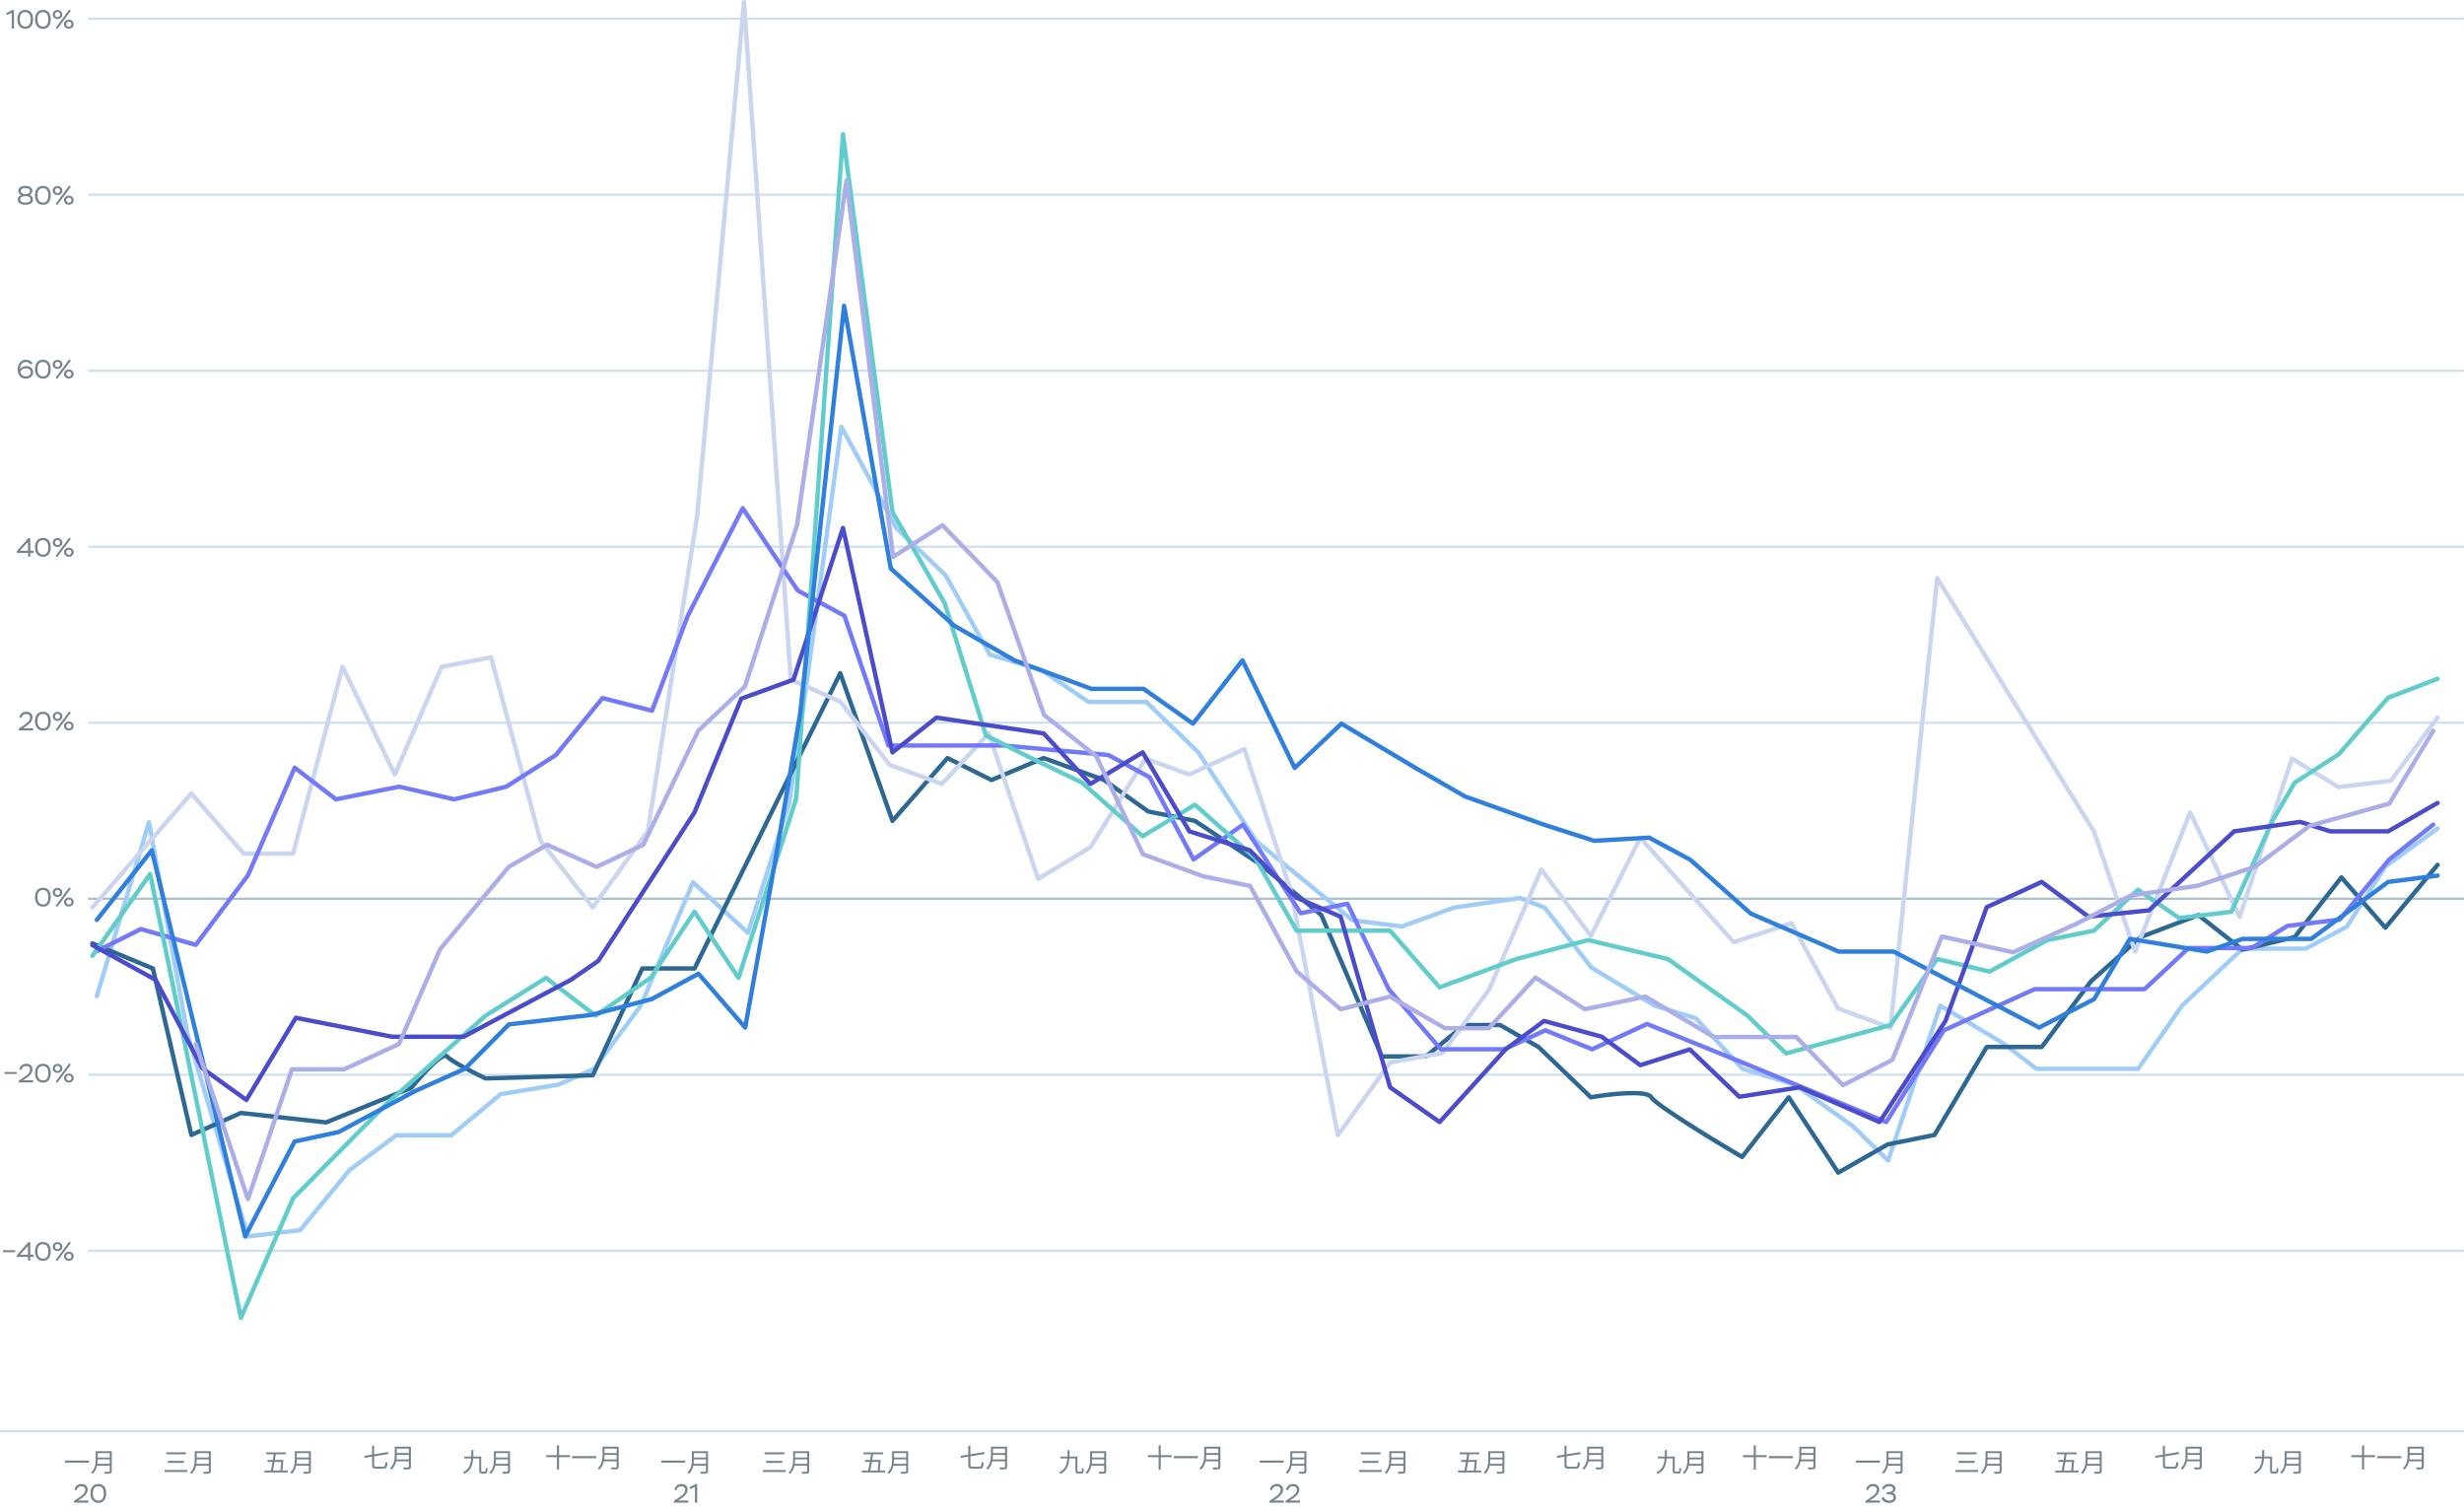 <svg width="1120" height="687" viewBox="0 0 1120 687" fill="none" xmlns="http://www.w3.org/2000/svg">
<line x1="40" y1="568.5" x2="1120" y2="568.5" stroke="#CEE0ED"/>
<line x1="40" y1="8.5" x2="1120" y2="8.5" stroke="#CEE0ED"/>
<line x1="40" y1="88.5" x2="1120" y2="88.5" stroke="#CEE0ED"/>
<line x1="40" y1="168.5" x2="1120" y2="168.5" stroke="#CEE0ED"/>
<line x1="40" y1="248.5" x2="1120" y2="248.5" stroke="#CEE0ED"/>
<line x1="40" y1="328.5" x2="1120" y2="328.5" stroke="#CEE0ED"/>
<line x1="40" y1="408.5" x2="1120" y2="408.5" stroke="#ABBEC9"/>
<line x1="40" y1="488.5" x2="1120" y2="488.5" stroke="#CEE0ED"/>
<path d="M44 452.75L67.728 373.688L85.211 470L112.685 562L136.413 559.125L158.892 531.812L180.122 516H205.099L227.577 497.312L253.803 493L270.038 485.812L291.268 457.062L314.995 401L339.972 424L358.704 365.062L367.446 304.688L382.432 194L407.408 240L429.887 261.562L449.869 297.5L473.596 304.688L494.826 319.062H521.052L544.779 342.062L571.005 382.312L614.714 418.25L637.192 421.125L660.92 412.5L690.892 408.188L702.131 412.5L723.361 439.812L752.084 457.062L770.817 462.812L792.047 485.812L815.775 493L842 511.688L858.235 527.5L881.962 457.062L910.685 474.312L925.671 485.812H948.15H971.878L991.859 457.062L1019.33 431.188H1048.06L1066.79 421.125L1084.27 393.812L1108 376.562" stroke="#A0CDF7" stroke-width="2" stroke-miterlimit="16" stroke-linecap="round" stroke-linejoin="round"/>
<path d="M42 428.78L69.494 440.201L86.989 515.868L109.484 505.874L148.225 510.157L186.966 494.453C191.548 488.742 201.213 477.892 203.212 480.176C205.212 482.46 215.709 487.79 220.708 490.17L269.447 488.742L291.941 440.201H315.686L381.92 306L405.665 373.101L430.659 344.547L450.654 354.541L474.399 344.547L501.892 354.541L521.887 368.818L543.132 373.101L573.125 393.088L600.619 415.931L628.113 480.176H648.108L665.604 465.899H681.85L699.346 475.893L723.09 498.736C731.422 497.308 748.584 495.309 750.584 498.736C752.583 502.162 778.91 518.247 791.824 525.862L813.069 498.736L835.564 533L858.059 520.151L879.304 515.868L903.048 475.893H928.042L950.537 445.912L973.032 425.925L999.275 415.931L1019.27 431.635L1043.02 425.925L1064.26 398.799L1084.26 421.642L1108 393.088" stroke="#2D6894" stroke-width="2" stroke-miterlimit="16" stroke-linecap="round" stroke-linejoin="round"/>
<path d="M3.175 6.832L2.791 5.932L5.671 4.552H6.355V13H5.323V5.836L3.175 6.832ZM7.885 8.8C7.885 7.504 8.185 6.46 8.797 5.68C9.397 4.9 10.285 4.504 11.449 4.504C13.837 4.504 15.025 6.076 15.025 8.8C15.025 10.108 14.725 11.14 14.137 11.92C13.537 12.7 12.649 13.096 11.473 13.096C10.345 13.096 9.469 12.7 8.833 11.908C8.197 11.116 7.885 10.084 7.885 8.8ZM8.989 8.8C8.989 10.852 9.925 12.076 11.473 12.076C13.105 12.076 13.921 10.984 13.921 8.8C13.921 6.616 13.093 5.524 11.449 5.524C9.781 5.524 8.989 6.724 8.989 8.8ZM15.921 8.8C15.921 7.504 16.221 6.46 16.833 5.68C17.433 4.9 18.321 4.504 19.485 4.504C21.873 4.504 23.061 6.076 23.061 8.8C23.061 10.108 22.761 11.14 22.173 11.92C21.573 12.7 20.685 13.096 19.509 13.096C18.381 13.096 17.505 12.7 16.869 11.908C16.233 11.116 15.921 10.084 15.921 8.8ZM17.025 8.8C17.025 10.852 17.961 12.076 19.509 12.076C21.141 12.076 21.957 10.984 21.957 8.8C21.957 6.616 21.129 5.524 19.485 5.524C17.817 5.524 17.025 6.724 17.025 8.8ZM26.045 13.18L25.253 12.724L31.457 4.336L32.213 4.888L26.045 13.18ZM23.957 6.616C23.957 6.016 24.161 5.524 24.581 5.14C25.001 4.756 25.517 4.564 26.153 4.564C26.777 4.564 27.293 4.756 27.713 5.14C28.133 5.524 28.337 6.016 28.337 6.616C28.337 7.204 28.133 7.696 27.713 8.08C27.293 8.464 26.777 8.656 26.153 8.656C25.517 8.656 25.001 8.464 24.581 8.08C24.161 7.696 23.957 7.204 23.957 6.616ZM24.965 6.616C24.965 7.3 25.517 7.804 26.153 7.804C26.813 7.804 27.329 7.324 27.329 6.616C27.329 5.908 26.789 5.428 26.153 5.428C25.493 5.428 24.965 5.908 24.965 6.616ZM29.729 12.472C29.309 12.088 29.105 11.596 29.105 10.996C29.105 10.396 29.309 9.904 29.729 9.52C30.149 9.148 30.665 8.956 31.301 8.956C31.925 8.956 32.441 9.148 32.861 9.52C33.281 9.904 33.485 10.396 33.485 10.996C33.485 11.584 33.281 12.076 32.861 12.46C32.441 12.856 31.925 13.048 31.301 13.048C30.665 13.048 30.149 12.856 29.729 12.472ZM30.113 10.996C30.113 11.68 30.665 12.184 31.301 12.184C31.961 12.184 32.477 11.704 32.477 10.996C32.477 10.288 31.937 9.808 31.301 9.808C30.641 9.808 30.113 10.288 30.113 10.996Z" fill="#76848D"/>
<path d="M11.349 88.212H11.721C12.261 88.212 12.705 88.08 13.077 87.828C13.437 87.576 13.617 87.24 13.617 86.844C13.617 85.944 12.909 85.488 11.505 85.488C10.161 85.488 9.429 85.98 9.429 86.844C9.429 87.624 10.233 88.212 11.349 88.212ZM11.697 89.16H11.397C10.749 89.16 10.209 89.304 9.789 89.58C9.369 89.856 9.153 90.204 9.153 90.624C9.153 91.536 9.993 92.112 11.517 92.112C13.065 92.112 13.893 91.56 13.893 90.636C13.893 89.712 13.005 89.16 11.697 89.16ZM14.061 92.46C13.449 92.892 12.597 93.108 11.529 93.108C10.461 93.108 9.609 92.892 8.985 92.472C8.361 92.052 8.049 91.476 8.049 90.732C8.049 89.76 8.685 88.992 9.705 88.656C8.781 88.356 8.325 87.624 8.325 86.772C8.325 85.38 9.501 84.492 11.517 84.492C13.545 84.492 14.721 85.38 14.721 86.772C14.721 87.576 14.277 88.188 13.389 88.596C14.457 88.92 14.985 89.616 14.985 90.684C14.985 91.44 14.673 92.04 14.061 92.46ZM15.921 88.8C15.921 87.504 16.221 86.46 16.833 85.68C17.433 84.9 18.321 84.504 19.485 84.504C21.873 84.504 23.061 86.076 23.061 88.8C23.061 90.108 22.761 91.14 22.173 91.92C21.573 92.7 20.685 93.096 19.509 93.096C18.381 93.096 17.505 92.7 16.869 91.908C16.233 91.116 15.921 90.084 15.921 88.8ZM17.025 88.8C17.025 90.852 17.961 92.076 19.509 92.076C21.141 92.076 21.957 90.984 21.957 88.8C21.957 86.616 21.129 85.524 19.485 85.524C17.817 85.524 17.025 86.724 17.025 88.8ZM26.045 93.18L25.253 92.724L31.457 84.336L32.213 84.888L26.045 93.18ZM23.957 86.616C23.957 86.016 24.161 85.524 24.581 85.14C25.001 84.756 25.517 84.564 26.153 84.564C26.777 84.564 27.293 84.756 27.713 85.14C28.133 85.524 28.337 86.016 28.337 86.616C28.337 87.204 28.133 87.696 27.713 88.08C27.293 88.464 26.777 88.656 26.153 88.656C25.517 88.656 25.001 88.464 24.581 88.08C24.161 87.696 23.957 87.204 23.957 86.616ZM24.965 86.616C24.965 87.3 25.517 87.804 26.153 87.804C26.813 87.804 27.329 87.324 27.329 86.616C27.329 85.908 26.789 85.428 26.153 85.428C25.493 85.428 24.965 85.908 24.965 86.616ZM29.729 92.472C29.309 92.088 29.105 91.596 29.105 90.996C29.105 90.396 29.309 89.904 29.729 89.52C30.149 89.148 30.665 88.956 31.301 88.956C31.925 88.956 32.441 89.148 32.861 89.52C33.281 89.904 33.485 90.396 33.485 90.996C33.485 91.584 33.281 92.076 32.861 92.46C32.441 92.856 31.925 93.048 31.301 93.048C30.665 93.048 30.149 92.856 29.729 92.472ZM30.113 90.996C30.113 91.68 30.665 92.184 31.301 92.184C31.961 92.184 32.477 91.704 32.477 90.996C32.477 90.288 31.937 89.808 31.301 89.808C30.641 89.808 30.113 90.288 30.113 90.996Z" fill="#76848D"/>
<path d="M8.061 168.028C8.061 166.576 8.421 165.46 9.129 164.668C9.837 163.888 10.725 163.492 11.793 163.492C13.197 163.492 14.301 164.128 14.769 165.136L13.953 165.688C13.461 164.908 12.729 164.524 11.745 164.524C11.001 164.524 10.377 164.812 9.873 165.388C9.369 165.976 9.117 166.768 9.129 167.788C9.597 166.912 10.689 166.384 11.889 166.384C12.861 166.384 13.641 166.636 14.205 167.152C14.769 167.668 15.057 168.352 15.057 169.192C15.057 170.044 14.745 170.752 14.109 171.292C13.473 171.832 12.681 172.108 11.733 172.108C9.465 172.108 8.061 170.632 8.061 168.028ZM9.261 169.048C9.489 170.236 10.389 171.076 11.721 171.076C12.369 171.076 12.909 170.908 13.329 170.56C13.749 170.224 13.953 169.78 13.953 169.24C13.953 168.052 13.113 167.416 11.829 167.416C11.121 167.416 10.533 167.584 10.077 167.92C9.609 168.256 9.345 168.628 9.261 169.048ZM15.921 167.8C15.921 166.504 16.221 165.46 16.833 164.68C17.433 163.9 18.321 163.504 19.485 163.504C21.873 163.504 23.061 165.076 23.061 167.8C23.061 169.108 22.761 170.14 22.173 170.92C21.573 171.7 20.685 172.096 19.509 172.096C18.381 172.096 17.505 171.7 16.869 170.908C16.233 170.116 15.921 169.084 15.921 167.8ZM17.025 167.8C17.025 169.852 17.961 171.076 19.509 171.076C21.141 171.076 21.957 169.984 21.957 167.8C21.957 165.616 21.129 164.524 19.485 164.524C17.817 164.524 17.025 165.724 17.025 167.8ZM26.045 172.18L25.253 171.724L31.457 163.336L32.213 163.888L26.045 172.18ZM23.957 165.616C23.957 165.016 24.161 164.524 24.581 164.14C25.001 163.756 25.517 163.564 26.153 163.564C26.777 163.564 27.293 163.756 27.713 164.14C28.133 164.524 28.337 165.016 28.337 165.616C28.337 166.204 28.133 166.696 27.713 167.08C27.293 167.464 26.777 167.656 26.153 167.656C25.517 167.656 25.001 167.464 24.581 167.08C24.161 166.696 23.957 166.204 23.957 165.616ZM24.965 165.616C24.965 166.3 25.517 166.804 26.153 166.804C26.813 166.804 27.329 166.324 27.329 165.616C27.329 164.908 26.789 164.428 26.153 164.428C25.493 164.428 24.965 164.908 24.965 165.616ZM29.729 171.472C29.309 171.088 29.105 170.596 29.105 169.996C29.105 169.396 29.309 168.904 29.729 168.52C30.149 168.148 30.665 167.956 31.301 167.956C31.925 167.956 32.441 168.148 32.861 168.52C33.281 168.904 33.485 169.396 33.485 169.996C33.485 170.584 33.281 171.076 32.861 171.46C32.441 171.856 31.925 172.048 31.301 172.048C30.665 172.048 30.149 171.856 29.729 171.472ZM30.113 169.996C30.113 170.68 30.665 171.184 31.301 171.184C31.961 171.184 32.477 170.704 32.477 169.996C32.477 169.288 31.937 168.808 31.301 168.808C30.641 168.808 30.113 169.288 30.113 169.996Z" fill="#76848D"/>
<path d="M13.775 253H12.731V251.284H7.595V250.588L12.851 244.6H13.775V250.312H15.335V251.284H13.775V253ZM12.731 246.28L9.035 250.312H12.731V246.28ZM15.921 248.8C15.921 247.504 16.221 246.46 16.833 245.68C17.433 244.9 18.321 244.504 19.485 244.504C21.873 244.504 23.061 246.076 23.061 248.8C23.061 250.108 22.761 251.14 22.173 251.92C21.573 252.7 20.685 253.096 19.509 253.096C18.381 253.096 17.505 252.7 16.869 251.908C16.233 251.116 15.921 250.084 15.921 248.8ZM17.025 248.8C17.025 250.852 17.961 252.076 19.509 252.076C21.141 252.076 21.957 250.984 21.957 248.8C21.957 246.616 21.129 245.524 19.485 245.524C17.817 245.524 17.025 246.724 17.025 248.8ZM26.045 253.18L25.253 252.724L31.457 244.336L32.213 244.888L26.045 253.18ZM23.957 246.616C23.957 246.016 24.161 245.524 24.581 245.14C25.001 244.756 25.517 244.564 26.153 244.564C26.777 244.564 27.293 244.756 27.713 245.14C28.133 245.524 28.337 246.016 28.337 246.616C28.337 247.204 28.133 247.696 27.713 248.08C27.293 248.464 26.777 248.656 26.153 248.656C25.517 248.656 25.001 248.464 24.581 248.08C24.161 247.696 23.957 247.204 23.957 246.616ZM24.965 246.616C24.965 247.3 25.517 247.804 26.153 247.804C26.813 247.804 27.329 247.324 27.329 246.616C27.329 245.908 26.789 245.428 26.153 245.428C25.493 245.428 24.965 245.908 24.965 246.616ZM29.729 252.472C29.309 252.088 29.105 251.596 29.105 250.996C29.105 250.396 29.309 249.904 29.729 249.52C30.149 249.148 30.665 248.956 31.301 248.956C31.925 248.956 32.441 249.148 32.861 249.52C33.281 249.904 33.485 250.396 33.485 250.996C33.485 251.584 33.281 252.076 32.861 252.46C32.441 252.856 31.925 253.048 31.301 253.048C30.665 253.048 30.149 252.856 29.729 252.472ZM30.113 250.996C30.113 251.68 30.665 252.184 31.301 252.184C31.961 252.184 32.477 251.704 32.477 250.996C32.477 250.288 31.937 249.808 31.301 249.808C30.641 249.808 30.113 250.288 30.113 250.996Z" fill="#76848D"/>
<path d="M9.653 326.372L8.777 326.06C9.078 324.572 10.206 323.504 11.993 323.504C13.722 323.504 14.777 324.5 14.777 326.024C14.777 326.828 14.43 327.632 13.998 328.208C13.781 328.508 13.505 328.796 13.181 329.096C12.521 329.684 12.053 329.996 11.37 330.428L10.445 331.004H15.089V332H8.55V331.184L10.373 329.972C10.697 329.768 10.925 329.612 11.057 329.516C11.19 329.432 11.405 329.276 11.694 329.072C11.982 328.868 12.197 328.688 12.341 328.556C12.473 328.424 12.653 328.256 12.857 328.04C13.409 327.44 13.614 326.888 13.674 326.132C13.674 325.04 12.966 324.548 11.921 324.548C11.274 324.548 10.758 324.728 10.386 325.088C10.014 325.448 9.761 325.88 9.653 326.372ZM15.921 327.8C15.921 326.504 16.221 325.46 16.833 324.68C17.433 323.9 18.321 323.504 19.485 323.504C21.873 323.504 23.061 325.076 23.061 327.8C23.061 329.108 22.761 330.14 22.173 330.92C21.573 331.7 20.685 332.096 19.509 332.096C18.381 332.096 17.505 331.7 16.869 330.908C16.233 330.116 15.921 329.084 15.921 327.8ZM17.025 327.8C17.025 329.852 17.961 331.076 19.509 331.076C21.141 331.076 21.957 329.984 21.957 327.8C21.957 325.616 21.129 324.524 19.485 324.524C17.817 324.524 17.025 325.724 17.025 327.8ZM26.045 332.18L25.253 331.724L31.457 323.336L32.213 323.888L26.045 332.18ZM23.957 325.616C23.957 325.016 24.161 324.524 24.581 324.14C25.001 323.756 25.517 323.564 26.153 323.564C26.777 323.564 27.293 323.756 27.713 324.14C28.133 324.524 28.337 325.016 28.337 325.616C28.337 326.204 28.133 326.696 27.713 327.08C27.293 327.464 26.777 327.656 26.153 327.656C25.517 327.656 25.001 327.464 24.581 327.08C24.161 326.696 23.957 326.204 23.957 325.616ZM24.965 325.616C24.965 326.3 25.517 326.804 26.153 326.804C26.813 326.804 27.329 326.324 27.329 325.616C27.329 324.908 26.789 324.428 26.153 324.428C25.493 324.428 24.965 324.908 24.965 325.616ZM29.729 331.472C29.309 331.088 29.105 330.596 29.105 329.996C29.105 329.396 29.309 328.904 29.729 328.52C30.149 328.148 30.665 327.956 31.301 327.956C31.925 327.956 32.441 328.148 32.861 328.52C33.281 328.904 33.485 329.396 33.485 329.996C33.485 330.584 33.281 331.076 32.861 331.46C32.441 331.856 31.925 332.048 31.301 332.048C30.665 332.048 30.149 331.856 29.729 331.472ZM30.113 329.996C30.113 330.68 30.665 331.184 31.301 331.184C31.961 331.184 32.477 330.704 32.477 329.996C32.477 329.288 31.937 328.808 31.301 328.808C30.641 328.808 30.113 329.288 30.113 329.996Z" fill="#76848D"/>
<path d="M15.921 407.8C15.921 406.504 16.221 405.46 16.833 404.68C17.433 403.9 18.321 403.504 19.485 403.504C21.873 403.504 23.061 405.076 23.061 407.8C23.061 409.108 22.761 410.14 22.173 410.92C21.573 411.7 20.685 412.096 19.509 412.096C18.381 412.096 17.505 411.7 16.869 410.908C16.233 410.116 15.921 409.084 15.921 407.8ZM17.025 407.8C17.025 409.852 17.961 411.076 19.509 411.076C21.141 411.076 21.957 409.984 21.957 407.8C21.957 405.616 21.129 404.524 19.485 404.524C17.817 404.524 17.025 405.724 17.025 407.8ZM26.045 412.18L25.253 411.724L31.457 403.336L32.213 403.888L26.045 412.18ZM23.957 405.616C23.957 405.016 24.161 404.524 24.581 404.14C25.001 403.756 25.517 403.564 26.153 403.564C26.777 403.564 27.293 403.756 27.713 404.14C28.133 404.524 28.337 405.016 28.337 405.616C28.337 406.204 28.133 406.696 27.713 407.08C27.293 407.464 26.777 407.656 26.153 407.656C25.517 407.656 25.001 407.464 24.581 407.08C24.161 406.696 23.957 406.204 23.957 405.616ZM24.965 405.616C24.965 406.3 25.517 406.804 26.153 406.804C26.813 406.804 27.329 406.324 27.329 405.616C27.329 404.908 26.789 404.428 26.153 404.428C25.493 404.428 24.965 404.908 24.965 405.616ZM29.729 411.472C29.309 411.088 29.105 410.596 29.105 409.996C29.105 409.396 29.309 408.904 29.729 408.52C30.149 408.148 30.665 407.956 31.301 407.956C31.925 407.956 32.441 408.148 32.861 408.52C33.281 408.904 33.485 409.396 33.485 409.996C33.485 410.584 33.281 411.076 32.861 411.46C32.441 411.856 31.925 412.048 31.301 412.048C30.665 412.048 30.149 411.856 29.729 411.472ZM30.113 409.996C30.113 410.68 30.665 411.184 31.301 411.184C31.961 411.184 32.477 410.704 32.477 409.996C32.477 409.288 31.937 408.808 31.301 408.808C30.641 408.808 30.113 409.288 30.113 409.996Z" fill="#76848D"/>
<path d="M7.623 488.136H2.055V487.236H7.623V488.136ZM9.653 486.372L8.777 486.06C9.078 484.572 10.206 483.504 11.993 483.504C13.722 483.504 14.777 484.5 14.777 486.024C14.777 486.828 14.43 487.632 13.998 488.208C13.781 488.508 13.505 488.796 13.181 489.096C12.521 489.684 12.053 489.996 11.37 490.428L10.445 491.004H15.089V492H8.55V491.184L10.373 489.972C10.697 489.768 10.925 489.612 11.057 489.516C11.19 489.432 11.405 489.276 11.694 489.072C11.982 488.868 12.197 488.688 12.341 488.556C12.473 488.424 12.653 488.256 12.857 488.04C13.409 487.44 13.614 486.888 13.674 486.132C13.674 485.04 12.966 484.548 11.921 484.548C11.274 484.548 10.758 484.728 10.386 485.088C10.014 485.448 9.761 485.88 9.653 486.372ZM15.921 487.8C15.921 486.504 16.221 485.46 16.833 484.68C17.433 483.9 18.321 483.504 19.485 483.504C21.873 483.504 23.061 485.076 23.061 487.8C23.061 489.108 22.761 490.14 22.173 490.92C21.573 491.7 20.685 492.096 19.509 492.096C18.381 492.096 17.505 491.7 16.869 490.908C16.233 490.116 15.921 489.084 15.921 487.8ZM17.025 487.8C17.025 489.852 17.961 491.076 19.509 491.076C21.141 491.076 21.957 489.984 21.957 487.8C21.957 485.616 21.129 484.524 19.485 484.524C17.817 484.524 17.025 485.724 17.025 487.8ZM26.045 492.18L25.253 491.724L31.457 483.336L32.213 483.888L26.045 492.18ZM23.957 485.616C23.957 485.016 24.161 484.524 24.581 484.14C25.001 483.756 25.517 483.564 26.153 483.564C26.777 483.564 27.293 483.756 27.713 484.14C28.133 484.524 28.337 485.016 28.337 485.616C28.337 486.204 28.133 486.696 27.713 487.08C27.293 487.464 26.777 487.656 26.153 487.656C25.517 487.656 25.001 487.464 24.581 487.08C24.161 486.696 23.957 486.204 23.957 485.616ZM24.965 485.616C24.965 486.3 25.517 486.804 26.153 486.804C26.813 486.804 27.329 486.324 27.329 485.616C27.329 484.908 26.789 484.428 26.153 484.428C25.493 484.428 24.965 484.908 24.965 485.616ZM29.729 491.472C29.309 491.088 29.105 490.596 29.105 489.996C29.105 489.396 29.309 488.904 29.729 488.52C30.149 488.148 30.665 487.956 31.301 487.956C31.925 487.956 32.441 488.148 32.861 488.52C33.281 488.904 33.485 489.396 33.485 489.996C33.485 490.584 33.281 491.076 32.861 491.46C32.441 491.856 31.925 492.048 31.301 492.048C30.665 492.048 30.149 491.856 29.729 491.472ZM30.113 489.996C30.113 490.68 30.665 491.184 31.301 491.184C31.961 491.184 32.477 490.704 32.477 489.996C32.477 489.288 31.937 488.808 31.301 488.808C30.641 488.808 30.113 489.288 30.113 489.996Z" fill="#76848D"/>
<path d="M6.909 569.136H1.341V568.236H6.909V569.136ZM13.775 573H12.731V571.284H7.595V570.588L12.851 564.6H13.775V570.312H15.335V571.284H13.775V573ZM12.731 566.28L9.035 570.312H12.731V566.28ZM15.921 568.8C15.921 567.504 16.221 566.46 16.833 565.68C17.433 564.9 18.321 564.504 19.485 564.504C21.873 564.504 23.061 566.076 23.061 568.8C23.061 570.108 22.761 571.14 22.173 571.92C21.573 572.7 20.685 573.096 19.509 573.096C18.381 573.096 17.505 572.7 16.869 571.908C16.233 571.116 15.921 570.084 15.921 568.8ZM17.025 568.8C17.025 570.852 17.961 572.076 19.509 572.076C21.141 572.076 21.957 570.984 21.957 568.8C21.957 566.616 21.129 565.524 19.485 565.524C17.817 565.524 17.025 566.724 17.025 568.8ZM26.045 573.18L25.253 572.724L31.457 564.336L32.213 564.888L26.045 573.18ZM23.957 566.616C23.957 566.016 24.161 565.524 24.581 565.14C25.001 564.756 25.517 564.564 26.153 564.564C26.777 564.564 27.293 564.756 27.713 565.14C28.133 565.524 28.337 566.016 28.337 566.616C28.337 567.204 28.133 567.696 27.713 568.08C27.293 568.464 26.777 568.656 26.153 568.656C25.517 568.656 25.001 568.464 24.581 568.08C24.161 567.696 23.957 567.204 23.957 566.616ZM24.965 566.616C24.965 567.3 25.517 567.804 26.153 567.804C26.813 567.804 27.329 567.324 27.329 566.616C27.329 565.908 26.789 565.428 26.153 565.428C25.493 565.428 24.965 565.908 24.965 566.616ZM29.729 572.472C29.309 572.088 29.105 571.596 29.105 570.996C29.105 570.396 29.309 569.904 29.729 569.52C30.149 569.148 30.665 568.956 31.301 568.956C31.925 568.956 32.441 569.148 32.861 569.52C33.281 569.904 33.485 570.396 33.485 570.996C33.485 571.584 33.281 572.076 32.861 572.46C32.441 572.856 31.925 573.048 31.301 573.048C30.665 573.048 30.149 572.856 29.729 572.472ZM30.113 570.996C30.113 571.68 30.665 572.184 31.301 572.184C31.961 572.184 32.477 571.704 32.477 570.996C32.477 570.288 31.937 569.808 31.301 569.808C30.641 569.808 30.113 570.288 30.113 570.996Z" fill="#76848D"/>
<line x1="-4.37114e-08" y1="650.5" x2="1120" y2="650.5" stroke="#CEE0ED"/>
<path d="M29.576 663.84H40.472V664.812H29.576V663.84ZM44.276 665.328H49.892V663.312H44.408C44.408 663.936 44.372 664.62 44.276 665.328ZM49.892 660.468H44.408V662.46H49.892V660.468ZM50.816 659.592V668.616C50.816 669.24 50.636 669.552 50.192 669.696C49.736 669.852 48.944 669.864 47.66 669.864C47.6 669.612 47.432 669.192 47.288 668.94C48.284 668.976 49.244 668.964 49.52 668.964C49.796 668.952 49.892 668.868 49.892 668.604V666.204H44.132C43.832 667.56 43.232 668.916 42.068 669.936C41.948 669.744 41.588 669.42 41.408 669.288C43.316 667.608 43.508 665.172 43.508 663.264V659.592H50.816ZM34.724 677.372L33.848 677.06C34.148 675.572 35.276 674.504 37.064 674.504C38.792 674.504 39.848 675.5 39.848 677.024C39.848 677.828 39.5 678.632 39.068 679.208C38.852 679.508 38.576 679.796 38.252 680.096C37.592 680.684 37.124 680.996 36.44 681.428L35.516 682.004H40.16V683H33.62V682.184L35.444 680.972C35.768 680.768 35.996 680.612 36.128 680.516C36.26 680.432 36.476 680.276 36.764 680.072C37.052 679.868 37.268 679.688 37.412 679.556C37.544 679.424 37.724 679.256 37.928 679.04C38.48 678.44 38.684 677.888 38.744 677.132C38.744 676.04 38.036 675.548 36.992 675.548C36.344 675.548 35.828 675.728 35.456 676.088C35.084 676.448 34.832 676.88 34.724 677.372ZM41.112 678.8C41.112 677.504 41.412 676.46 42.024 675.68C42.624 674.9 43.512 674.504 44.676 674.504C47.064 674.504 48.252 676.076 48.252 678.8C48.252 680.108 47.952 681.14 47.364 681.92C46.764 682.7 45.876 683.096 44.7 683.096C43.572 683.096 42.696 682.7 42.06 681.908C41.424 681.116 41.112 680.084 41.112 678.8ZM42.216 678.8C42.216 680.852 43.152 682.076 44.7 682.076C46.332 682.076 47.148 680.984 47.148 678.8C47.148 676.616 46.32 675.524 44.676 675.524C43.008 675.524 42.216 676.724 42.216 678.8Z" fill="#76848D"/>
<path d="M75.512 660.12H84.512V661.008H75.512V660.12ZM76.28 664.008H83.576V664.908H76.28V664.008ZM74.828 668.148H85.16V669.048H74.828V668.148ZM89.276 665.328H94.892V663.312H89.408C89.408 663.936 89.372 664.62 89.276 665.328ZM94.892 660.468H89.408V662.46H94.892V660.468ZM95.816 659.592V668.616C95.816 669.24 95.636 669.552 95.192 669.696C94.736 669.852 93.944 669.864 92.66 669.864C92.6 669.612 92.432 669.192 92.288 668.94C93.284 668.976 94.244 668.964 94.52 668.964C94.796 668.952 94.892 668.868 94.892 668.604V666.204H89.132C88.832 667.56 88.232 668.916 87.068 669.936C86.948 669.744 86.588 669.42 86.408 669.288C88.316 667.608 88.508 665.172 88.508 663.264V659.592H95.816Z" fill="#76848D"/>
<path d="M347.512 660.12H356.512V661.008H347.512V660.12ZM348.28 664.008H355.576V664.908H348.28V664.008ZM346.828 668.148H357.16V669.048H346.828V668.148ZM361.276 665.328H366.892V663.312H361.408C361.408 663.936 361.372 664.62 361.276 665.328ZM366.892 660.468H361.408V662.46H366.892V660.468ZM367.816 659.592V668.616C367.816 669.24 367.636 669.552 367.192 669.696C366.736 669.852 365.944 669.864 364.66 669.864C364.6 669.612 364.432 669.192 364.288 668.94C365.284 668.976 366.244 668.964 366.52 668.964C366.796 668.952 366.892 668.868 366.892 668.604V666.204H361.132C360.832 667.56 360.232 668.916 359.068 669.936C358.948 669.744 358.588 669.42 358.408 669.288C360.316 667.608 360.508 665.172 360.508 663.264V659.592H367.816Z" fill="#76848D"/>
<path d="M618.512 660.12H627.512V661.008H618.512V660.12ZM619.28 664.008H626.576V664.908H619.28V664.008ZM617.828 668.148H628.16V669.048H617.828V668.148ZM632.276 665.328H637.892V663.312H632.408C632.408 663.936 632.372 664.62 632.276 665.328ZM637.892 660.468H632.408V662.46H637.892V660.468ZM638.816 659.592V668.616C638.816 669.24 638.636 669.552 638.192 669.696C637.736 669.852 636.944 669.864 635.66 669.864C635.6 669.612 635.432 669.192 635.288 668.94C636.284 668.976 637.244 668.964 637.52 668.964C637.796 668.952 637.892 668.868 637.892 668.604V666.204H632.132C631.832 667.56 631.232 668.916 630.068 669.936C629.948 669.744 629.588 669.42 629.408 669.288C631.316 667.608 631.508 665.172 631.508 663.264V659.592H638.816Z" fill="#76848D"/>
<path d="M889.512 660.12H898.512V661.008H889.512V660.12ZM890.28 664.008H897.576V664.908H890.28V664.008ZM888.828 668.148H899.16V669.048H888.828V668.148ZM903.276 665.328H908.892V663.312H903.408C903.408 663.936 903.372 664.62 903.276 665.328ZM908.892 660.468H903.408V662.46H908.892V660.468ZM909.816 659.592V668.616C909.816 669.24 909.636 669.552 909.192 669.696C908.736 669.852 907.944 669.864 906.66 669.864C906.6 669.612 906.432 669.192 906.288 668.94C907.284 668.976 908.244 668.964 908.52 668.964C908.796 668.952 908.892 668.868 908.892 668.604V666.204H903.132C902.832 667.56 902.232 668.916 901.068 669.936C900.948 669.744 900.588 669.42 900.408 669.288C902.316 667.608 902.508 665.172 902.508 663.264V659.592H909.816Z" fill="#76848D"/>
<path d="M127.828 664.464H124.816C124.588 665.892 124.336 667.296 124.108 668.388H127.456C127.588 667.116 127.732 665.58 127.828 664.464ZM128.38 668.388H130.816V669.264H120.22V668.388H123.136C123.376 667.296 123.628 665.892 123.868 664.464H121.636V663.588H124.012C124.156 662.7 124.288 661.812 124.396 661.008H120.976V660.132H129.952V661.008H125.344C125.224 661.812 125.092 662.712 124.948 663.588H127.972L128.128 663.54L128.812 663.612C128.728 664.932 128.56 666.828 128.38 668.388ZM134.776 665.328H140.392V663.312H134.908C134.908 663.936 134.872 664.62 134.776 665.328ZM140.392 660.468H134.908V662.46H140.392V660.468ZM141.316 659.592V668.616C141.316 669.24 141.136 669.552 140.692 669.696C140.236 669.852 139.444 669.864 138.16 669.864C138.1 669.612 137.932 669.192 137.788 668.94C138.784 668.976 139.744 668.964 140.02 668.964C140.296 668.952 140.392 668.868 140.392 668.604V666.204H134.632C134.332 667.56 133.732 668.916 132.568 669.936C132.448 669.744 132.088 669.42 131.908 669.288C133.816 667.608 134.008 665.172 134.008 663.264V659.592H141.316Z" fill="#76848D"/>
<path d="M399.328 664.464H396.316C396.088 665.892 395.836 667.296 395.608 668.388H398.956C399.088 667.116 399.232 665.58 399.328 664.464ZM399.88 668.388H402.316V669.264H391.72V668.388H394.636C394.876 667.296 395.128 665.892 395.368 664.464H393.136V663.588H395.512C395.656 662.7 395.788 661.812 395.896 661.008H392.476V660.132H401.452V661.008H396.844C396.724 661.812 396.592 662.712 396.448 663.588H399.472L399.628 663.54L400.312 663.612C400.228 664.932 400.06 666.828 399.88 668.388ZM406.276 665.328H411.892V663.312H406.408C406.408 663.936 406.372 664.62 406.276 665.328ZM411.892 660.468H406.408V662.46H411.892V660.468ZM412.816 659.592V668.616C412.816 669.24 412.636 669.552 412.192 669.696C411.736 669.852 410.944 669.864 409.66 669.864C409.6 669.612 409.432 669.192 409.288 668.94C410.284 668.976 411.244 668.964 411.52 668.964C411.796 668.952 411.892 668.868 411.892 668.604V666.204H406.132C405.832 667.56 405.232 668.916 404.068 669.936C403.948 669.744 403.588 669.42 403.408 669.288C405.316 667.608 405.508 665.172 405.508 663.264V659.592H412.816Z" fill="#76848D"/>
<path d="M670.328 664.464H667.316C667.088 665.892 666.836 667.296 666.608 668.388H669.956C670.088 667.116 670.232 665.58 670.328 664.464ZM670.88 668.388H673.316V669.264H662.72V668.388H665.636C665.876 667.296 666.128 665.892 666.368 664.464H664.136V663.588H666.512C666.656 662.7 666.788 661.812 666.896 661.008H663.476V660.132H672.452V661.008H667.844C667.724 661.812 667.592 662.712 667.448 663.588H670.472L670.628 663.54L671.312 663.612C671.228 664.932 671.06 666.828 670.88 668.388ZM677.276 665.328H682.892V663.312H677.408C677.408 663.936 677.372 664.62 677.276 665.328ZM682.892 660.468H677.408V662.46H682.892V660.468ZM683.816 659.592V668.616C683.816 669.24 683.636 669.552 683.192 669.696C682.736 669.852 681.944 669.864 680.66 669.864C680.6 669.612 680.432 669.192 680.288 668.94C681.284 668.976 682.244 668.964 682.52 668.964C682.796 668.952 682.892 668.868 682.892 668.604V666.204H677.132C676.832 667.56 676.232 668.916 675.068 669.936C674.948 669.744 674.588 669.42 674.408 669.288C676.316 667.608 676.508 665.172 676.508 663.264V659.592H683.816Z" fill="#76848D"/>
<path d="M941.828 664.464H938.816C938.588 665.892 938.336 667.296 938.108 668.388H941.456C941.588 667.116 941.732 665.58 941.828 664.464ZM942.38 668.388H944.816V669.264H934.22V668.388H937.136C937.376 667.296 937.628 665.892 937.868 664.464H935.636V663.588H938.012C938.156 662.7 938.288 661.812 938.396 661.008H934.976V660.132H943.952V661.008H939.344C939.224 661.812 939.092 662.712 938.948 663.588H941.972L942.128 663.54L942.812 663.612C942.728 664.932 942.56 666.828 942.38 668.388ZM948.776 665.328H954.392V663.312H948.908C948.908 663.936 948.872 664.62 948.776 665.328ZM954.392 660.468H948.908V662.46H954.392V660.468ZM955.316 659.592V668.616C955.316 669.24 955.136 669.552 954.692 669.696C954.236 669.852 953.444 669.864 952.16 669.864C952.1 669.612 951.932 669.192 951.788 668.94C952.784 668.976 953.744 668.964 954.02 668.964C954.296 668.952 954.392 668.868 954.392 668.604V666.204H948.632C948.332 667.56 947.732 668.916 946.568 669.936C946.448 669.744 946.088 669.42 945.908 669.288C947.816 667.608 948.008 665.172 948.008 663.264V659.592H955.316Z" fill="#76848D"/>
<path d="M165.648 661.708L176.352 659.98L176.508 660.904L165.792 662.608L165.648 661.708ZM169.116 657.136H170.076V665.728C170.076 666.472 170.232 666.652 171.096 666.652C171.528 666.652 173.664 666.652 174.18 666.652C174.984 666.652 175.104 666.22 175.224 664.432C175.464 664.612 175.884 664.792 176.136 664.864C175.992 666.856 175.692 667.54 174.204 667.54C173.856 667.54 171.396 667.54 171.06 667.54C169.572 667.54 169.116 667.168 169.116 665.716V657.136ZM179.976 657.556H186.24V658.432H179.976V657.556ZM179.976 660.448H186.288V661.312H179.976V660.448ZM179.88 663.352H186.228V664.216H179.88V663.352ZM179.424 657.556H180.336V661.264C180.336 663.34 180.036 666.172 177.972 667.972C177.84 667.78 177.48 667.456 177.288 667.324C179.22 665.632 179.424 663.196 179.424 661.264V657.556ZM185.844 657.556H186.78V666.64C186.78 667.276 186.612 667.588 186.156 667.744C185.688 667.9 184.896 667.912 183.6 667.912C183.54 667.648 183.372 667.216 183.216 666.964C184.212 667 185.196 666.988 185.472 666.988C185.748 666.976 185.844 666.892 185.844 666.628V657.556Z" fill="#76848D"/>
<path d="M436.648 661.708L447.352 659.98L447.508 660.904L436.792 662.608L436.648 661.708ZM440.116 657.136H441.076V665.728C441.076 666.472 441.232 666.652 442.096 666.652C442.528 666.652 444.664 666.652 445.18 666.652C445.984 666.652 446.104 666.22 446.224 664.432C446.464 664.612 446.884 664.792 447.136 664.864C446.992 666.856 446.692 667.54 445.204 667.54C444.856 667.54 442.396 667.54 442.06 667.54C440.572 667.54 440.116 667.168 440.116 665.716V657.136ZM450.976 657.556H457.24V658.432H450.976V657.556ZM450.976 660.448H457.288V661.312H450.976V660.448ZM450.88 663.352H457.228V664.216H450.88V663.352ZM450.424 657.556H451.336V661.264C451.336 663.34 451.036 666.172 448.972 667.972C448.84 667.78 448.48 667.456 448.288 667.324C450.22 665.632 450.424 663.196 450.424 661.264V657.556ZM456.844 657.556H457.78V666.64C457.78 667.276 457.612 667.588 457.156 667.744C456.688 667.9 455.896 667.912 454.6 667.912C454.54 667.648 454.372 667.216 454.216 666.964C455.212 667 456.196 666.988 456.472 666.988C456.748 666.976 456.844 666.892 456.844 666.628V657.556Z" fill="#76848D"/>
<path d="M707.648 661.708L718.352 659.98L718.508 660.904L707.792 662.608L707.648 661.708ZM711.116 657.136H712.076V665.728C712.076 666.472 712.232 666.652 713.096 666.652C713.528 666.652 715.664 666.652 716.18 666.652C716.984 666.652 717.104 666.22 717.224 664.432C717.464 664.612 717.884 664.792 718.136 664.864C717.992 666.856 717.692 667.54 716.204 667.54C715.856 667.54 713.396 667.54 713.06 667.54C711.572 667.54 711.116 667.168 711.116 665.716V657.136ZM721.976 657.556H728.24V658.432H721.976V657.556ZM721.976 660.448H728.288V661.312H721.976V660.448ZM721.88 663.352H728.228V664.216H721.88V663.352ZM721.424 657.556H722.336V661.264C722.336 663.34 722.036 666.172 719.972 667.972C719.84 667.78 719.48 667.456 719.288 667.324C721.22 665.632 721.424 663.196 721.424 661.264V657.556ZM727.844 657.556H728.78V666.64C728.78 667.276 728.612 667.588 728.156 667.744C727.688 667.9 726.896 667.912 725.6 667.912C725.54 667.648 725.372 667.216 725.216 666.964C726.212 667 727.196 666.988 727.472 666.988C727.748 666.976 727.844 666.892 727.844 666.628V657.556Z" fill="#76848D"/>
<path d="M979.648 661.708L990.352 659.98L990.508 660.904L979.792 662.608L979.648 661.708ZM983.116 657.136H984.076V665.728C984.076 666.472 984.232 666.652 985.096 666.652C985.528 666.652 987.664 666.652 988.18 666.652C988.984 666.652 989.104 666.22 989.224 664.432C989.464 664.612 989.884 664.792 990.136 664.864C989.992 666.856 989.692 667.54 988.204 667.54C987.856 667.54 985.396 667.54 985.06 667.54C983.572 667.54 983.116 667.168 983.116 665.716V657.136ZM993.976 657.556H1000.24V658.432H993.976V657.556ZM993.976 660.448H1000.29V661.312H993.976V660.448ZM993.88 663.352H1000.23V664.216H993.88V663.352ZM993.424 657.556H994.336V661.264C994.336 663.34 994.036 666.172 991.972 667.972C991.84 667.78 991.48 667.456 991.288 667.324C993.22 665.632 993.424 663.196 993.424 661.264V657.556ZM999.844 657.556H1000.78V666.64C1000.78 667.276 1000.61 667.588 1000.16 667.744C999.688 667.9 998.896 667.912 997.6 667.912C997.54 667.648 997.372 667.216 997.216 666.964C998.212 667 999.196 666.988 999.472 666.988C999.748 666.976 999.844 666.892 999.844 666.628V657.556Z" fill="#76848D"/>
<path d="M219.18 668.868H220.404C220.74 668.868 220.8 668.58 220.836 667.14C221.04 667.32 221.424 667.464 221.664 667.536C221.58 669.204 221.352 669.744 220.464 669.744H219.048C218.124 669.744 217.836 669.456 217.836 668.364V662.904H215.088C214.836 665.904 213.996 668.448 211.104 669.912C210.984 669.696 210.684 669.372 210.444 669.204C213.156 667.92 213.936 665.628 214.164 662.904H210.996V662.016H214.224C214.26 661.08 214.26 660.096 214.26 659.088H215.208C215.196 660.084 215.196 661.068 215.148 662.016H218.376V662.028H218.736V668.376C218.736 668.796 218.796 668.868 219.18 668.868ZM225.276 665.328H230.892V663.312H225.408C225.408 663.936 225.372 664.62 225.276 665.328ZM230.892 660.468H225.408V662.46H230.892V660.468ZM231.816 659.592V668.616C231.816 669.24 231.636 669.552 231.192 669.696C230.736 669.852 229.944 669.864 228.66 669.864C228.6 669.612 228.432 669.192 228.288 668.94C229.284 668.976 230.244 668.964 230.52 668.964C230.796 668.952 230.892 668.868 230.892 668.604V666.204H225.132C224.832 667.56 224.232 668.916 223.068 669.936C222.948 669.744 222.588 669.42 222.408 669.288C224.316 667.608 224.508 665.172 224.508 663.264V659.592H231.816Z" fill="#76848D"/>
<path d="M490.18 668.868H491.404C491.74 668.868 491.8 668.58 491.836 667.14C492.04 667.32 492.424 667.464 492.664 667.536C492.58 669.204 492.352 669.744 491.464 669.744H490.048C489.124 669.744 488.836 669.456 488.836 668.364V662.904H486.088C485.836 665.904 484.996 668.448 482.104 669.912C481.984 669.696 481.684 669.372 481.444 669.204C484.156 667.92 484.936 665.628 485.164 662.904H481.996V662.016H485.224C485.26 661.08 485.26 660.096 485.26 659.088H486.208C486.196 660.084 486.196 661.068 486.148 662.016H489.376V662.028H489.736V668.376C489.736 668.796 489.796 668.868 490.18 668.868ZM496.276 665.328H501.892V663.312H496.408C496.408 663.936 496.372 664.62 496.276 665.328ZM501.892 660.468H496.408V662.46H501.892V660.468ZM502.816 659.592V668.616C502.816 669.24 502.636 669.552 502.192 669.696C501.736 669.852 500.944 669.864 499.66 669.864C499.6 669.612 499.432 669.192 499.288 668.94C500.284 668.976 501.244 668.964 501.52 668.964C501.796 668.952 501.892 668.868 501.892 668.604V666.204H496.132C495.832 667.56 495.232 668.916 494.068 669.936C493.948 669.744 493.588 669.42 493.408 669.288C495.316 667.608 495.508 665.172 495.508 663.264V659.592H502.816Z" fill="#76848D"/>
<path d="M761.68 668.868H762.904C763.24 668.868 763.3 668.58 763.336 667.14C763.54 667.32 763.924 667.464 764.164 667.536C764.08 669.204 763.852 669.744 762.964 669.744H761.548C760.624 669.744 760.336 669.456 760.336 668.364V662.904H757.588C757.336 665.904 756.496 668.448 753.604 669.912C753.484 669.696 753.184 669.372 752.944 669.204C755.656 667.92 756.436 665.628 756.664 662.904H753.496V662.016H756.724C756.76 661.08 756.76 660.096 756.76 659.088H757.708C757.696 660.084 757.696 661.068 757.648 662.016H760.876V662.028H761.236V668.376C761.236 668.796 761.296 668.868 761.68 668.868ZM767.776 665.328H773.392V663.312H767.908C767.908 663.936 767.872 664.62 767.776 665.328ZM773.392 660.468H767.908V662.46H773.392V660.468ZM774.316 659.592V668.616C774.316 669.24 774.136 669.552 773.692 669.696C773.236 669.852 772.444 669.864 771.16 669.864C771.1 669.612 770.932 669.192 770.788 668.94C771.784 668.976 772.744 668.964 773.02 668.964C773.296 668.952 773.392 668.868 773.392 668.604V666.204H767.632C767.332 667.56 766.732 668.916 765.568 669.936C765.448 669.744 765.088 669.42 764.908 669.288C766.816 667.608 767.008 665.172 767.008 663.264V659.592H774.316Z" fill="#76848D"/>
<path d="M1033.18 668.868H1034.4C1034.74 668.868 1034.8 668.58 1034.84 667.14C1035.04 667.32 1035.42 667.464 1035.66 667.536C1035.58 669.204 1035.35 669.744 1034.46 669.744H1033.05C1032.12 669.744 1031.84 669.456 1031.84 668.364V662.904H1029.09C1028.84 665.904 1028 668.448 1025.1 669.912C1024.98 669.696 1024.68 669.372 1024.44 669.204C1027.16 667.92 1027.94 665.628 1028.16 662.904H1025V662.016H1028.22C1028.26 661.08 1028.26 660.096 1028.26 659.088H1029.21C1029.2 660.084 1029.2 661.068 1029.15 662.016H1032.38V662.028H1032.74V668.376C1032.74 668.796 1032.8 668.868 1033.18 668.868ZM1039.28 665.328H1044.89V663.312H1039.41C1039.41 663.936 1039.37 664.62 1039.28 665.328ZM1044.89 660.468H1039.41V662.46H1044.89V660.468ZM1045.82 659.592V668.616C1045.82 669.24 1045.64 669.552 1045.19 669.696C1044.74 669.852 1043.94 669.864 1042.66 669.864C1042.6 669.612 1042.43 669.192 1042.29 668.94C1043.28 668.976 1044.24 668.964 1044.52 668.964C1044.8 668.952 1044.89 668.868 1044.89 668.604V666.204H1039.13C1038.83 667.56 1038.23 668.916 1037.07 669.936C1036.95 669.744 1036.59 669.42 1036.41 669.288C1038.32 667.608 1038.51 665.172 1038.51 663.264V659.592H1045.82Z" fill="#76848D"/>
<path d="M248.28 661.408H259.044V662.332H248.28V661.408ZM253.152 656.932H254.112V667.96H253.152V656.932ZM260.028 661.828H271.008V662.812H260.028V661.828ZM274.416 657.556H280.68V658.432H274.416V657.556ZM274.416 660.448H280.728V661.312H274.416V660.448ZM274.32 663.352H280.668V664.216H274.32V663.352ZM273.864 657.556H274.776V661.264C274.776 663.34 274.476 666.172 272.412 667.972C272.28 667.78 271.92 667.456 271.728 667.324C273.66 665.632 273.864 663.196 273.864 661.264V657.556ZM280.284 657.556H281.22V666.64C281.22 667.276 281.052 667.588 280.596 667.744C280.128 667.9 279.336 667.912 278.04 667.912C277.98 667.648 277.812 667.216 277.656 666.964C278.652 667 279.636 666.988 279.912 666.988C280.188 666.976 280.284 666.892 280.284 666.628V657.556Z" fill="#76848D"/>
<path d="M521.78 661.408H532.544V662.332H521.78V661.408ZM526.652 656.932H527.612V667.96H526.652V656.932ZM533.528 661.828H544.508V662.812H533.528V661.828ZM547.916 657.556H554.18V658.432H547.916V657.556ZM547.916 660.448H554.228V661.312H547.916V660.448ZM547.82 663.352H554.168V664.216H547.82V663.352ZM547.364 657.556H548.276V661.264C548.276 663.34 547.976 666.172 545.912 667.972C545.78 667.78 545.42 667.456 545.228 667.324C547.16 665.632 547.364 663.196 547.364 661.264V657.556ZM553.784 657.556H554.72V666.64C554.72 667.276 554.552 667.588 554.096 667.744C553.628 667.9 552.836 667.912 551.54 667.912C551.48 667.648 551.312 667.216 551.156 666.964C552.152 667 553.136 666.988 553.412 666.988C553.688 666.976 553.784 666.892 553.784 666.628V657.556Z" fill="#76848D"/>
<path d="M792.28 661.408H803.044V662.332H792.28V661.408ZM797.152 656.932H798.112V667.96H797.152V656.932ZM804.028 661.828H815.008V662.812H804.028V661.828ZM818.416 657.556H824.68V658.432H818.416V657.556ZM818.416 660.448H824.728V661.312H818.416V660.448ZM818.32 663.352H824.668V664.216H818.32V663.352ZM817.864 657.556H818.776V661.264C818.776 663.34 818.476 666.172 816.412 667.972C816.28 667.78 815.92 667.456 815.728 667.324C817.66 665.632 817.864 663.196 817.864 661.264V657.556ZM824.284 657.556H825.22V666.64C825.22 667.276 825.052 667.588 824.596 667.744C824.128 667.9 823.336 667.912 822.04 667.912C821.98 667.648 821.812 667.216 821.656 666.964C822.652 667 823.636 666.988 823.912 666.988C824.188 666.976 824.284 666.892 824.284 666.628V657.556Z" fill="#76848D"/>
<path d="M300.576 663.84H311.472V664.812H300.576V663.84ZM315.276 665.328H320.892V663.312H315.408C315.408 663.936 315.372 664.62 315.276 665.328ZM320.892 660.468H315.408V662.46H320.892V660.468ZM321.816 659.592V668.616C321.816 669.24 321.636 669.552 321.192 669.696C320.736 669.852 319.944 669.864 318.66 669.864C318.6 669.612 318.432 669.192 318.288 668.94C319.284 668.976 320.244 668.964 320.52 668.964C320.796 668.952 320.892 668.868 320.892 668.604V666.204H315.132C314.832 667.56 314.232 668.916 313.068 669.936C312.948 669.744 312.588 669.42 312.408 669.288C314.316 667.608 314.508 665.172 314.508 663.264V659.592H321.816ZM307.435 677.372L306.559 677.06C306.859 675.572 307.987 674.504 309.775 674.504C311.503 674.504 312.559 675.5 312.559 677.024C312.559 677.828 312.211 678.632 311.779 679.208C311.563 679.508 311.287 679.796 310.963 680.096C310.303 680.684 309.835 680.996 309.151 681.428L308.227 682.004H312.871V683H306.331V682.184L308.155 680.972C308.479 680.768 308.707 680.612 308.839 680.516C308.971 680.432 309.187 680.276 309.475 680.072C309.763 679.868 309.979 679.688 310.123 679.556C310.255 679.424 310.435 679.256 310.639 679.04C311.191 678.44 311.395 677.888 311.455 677.132C311.455 676.04 310.747 675.548 309.703 675.548C309.055 675.548 308.539 675.728 308.167 676.088C307.795 676.448 307.543 676.88 307.435 677.372ZM313.727 676.832L313.343 675.932L316.223 674.552H316.907V683H315.875V675.836L313.727 676.832Z" fill="#76848D"/>
<path d="M572.576 663.84H583.472V664.812H572.576V663.84ZM587.276 665.328H592.892V663.312H587.408C587.408 663.936 587.372 664.62 587.276 665.328ZM592.892 660.468H587.408V662.46H592.892V660.468ZM593.816 659.592V668.616C593.816 669.24 593.636 669.552 593.192 669.696C592.736 669.852 591.944 669.864 590.66 669.864C590.6 669.612 590.432 669.192 590.288 668.94C591.284 668.976 592.244 668.964 592.52 668.964C592.796 668.952 592.892 668.868 592.892 668.604V666.204H587.132C586.832 667.56 586.232 668.916 585.068 669.936C584.948 669.744 584.588 669.42 584.408 669.288C586.316 667.608 586.508 665.172 586.508 663.264V659.592H593.816ZM578.128 677.372L577.252 677.06C577.552 675.572 578.68 674.504 580.468 674.504C582.196 674.504 583.252 675.5 583.252 677.024C583.252 677.828 582.904 678.632 582.472 679.208C582.256 679.508 581.98 679.796 581.656 680.096C580.996 680.684 580.528 680.996 579.844 681.428L578.92 682.004H583.564V683H577.024V682.184L578.848 680.972C579.172 680.768 579.4 680.612 579.532 680.516C579.664 680.432 579.88 680.276 580.168 680.072C580.456 679.868 580.672 679.688 580.816 679.556C580.948 679.424 581.128 679.256 581.332 679.04C581.884 678.44 582.088 677.888 582.148 677.132C582.148 676.04 581.44 675.548 580.396 675.548C579.748 675.548 579.232 675.728 578.86 676.088C578.488 676.448 578.236 676.88 578.128 677.372ZM585.476 677.372L584.6 677.06C584.9 675.572 586.028 674.504 587.816 674.504C589.544 674.504 590.6 675.5 590.6 677.024C590.6 677.828 590.252 678.632 589.82 679.208C589.604 679.508 589.328 679.796 589.004 680.096C588.344 680.684 587.876 680.996 587.192 681.428L586.268 682.004H590.912V683H584.372V682.184L586.196 680.972C586.52 680.768 586.748 680.612 586.88 680.516C587.012 680.432 587.228 680.276 587.516 680.072C587.804 679.868 588.02 679.688 588.164 679.556C588.296 679.424 588.476 679.256 588.68 679.04C589.232 678.44 589.436 677.888 589.496 677.132C589.496 676.04 588.788 675.548 587.744 675.548C587.096 675.548 586.58 675.728 586.208 676.088C585.836 676.448 585.584 676.88 585.476 677.372Z" fill="#76848D"/>
<path d="M843.576 663.84H854.472V664.812H843.576V663.84ZM858.276 665.328H863.892V663.312H858.408C858.408 663.936 858.372 664.62 858.276 665.328ZM863.892 660.468H858.408V662.46H863.892V660.468ZM864.816 659.592V668.616C864.816 669.24 864.636 669.552 864.192 669.696C863.736 669.852 862.944 669.864 861.66 669.864C861.6 669.612 861.432 669.192 861.288 668.94C862.284 668.976 863.244 668.964 863.52 668.964C863.796 668.952 863.892 668.868 863.892 668.604V666.204H858.132C857.832 667.56 857.232 668.916 856.068 669.936C855.948 669.744 855.588 669.42 855.408 669.288C857.316 667.608 857.508 665.172 857.508 663.264V659.592H864.816ZM849.099 677.372L848.223 677.06C848.523 675.572 849.651 674.504 851.439 674.504C853.167 674.504 854.223 675.5 854.223 677.024C854.223 677.828 853.875 678.632 853.443 679.208C853.227 679.508 852.951 679.796 852.627 680.096C851.967 680.684 851.499 680.996 850.815 681.428L849.891 682.004H854.535V683H847.995V682.184L849.819 680.972C850.143 680.768 850.371 680.612 850.503 680.516C850.635 680.432 850.851 680.276 851.139 680.072C851.427 679.868 851.643 679.688 851.787 679.556C851.919 679.424 852.099 679.256 852.303 679.04C852.855 678.44 853.059 677.888 853.119 677.132C853.119 676.04 852.411 675.548 851.367 675.548C850.719 675.548 850.203 675.728 849.831 676.088C849.459 676.448 849.207 676.88 849.099 677.372ZM856.315 677.048L855.415 676.64C855.859 675.344 857.023 674.492 858.763 674.492C859.591 674.492 860.275 674.684 860.803 675.068C861.331 675.452 861.595 675.968 861.595 676.604C861.595 677.576 861.079 678.296 860.119 678.572C861.043 678.632 861.787 679.328 861.787 680.576C861.787 681.368 861.499 681.992 860.923 682.436C860.347 682.88 859.615 683.108 858.715 683.108C856.879 683.108 855.607 682.232 855.187 680.852L856.159 680.432C856.675 681.524 857.551 682.076 858.787 682.076C859.951 682.076 860.683 681.536 860.683 680.588C860.683 679.664 859.963 679.196 858.523 679.196H857.587V678.2H858.331C859.639 678.2 860.491 677.612 860.491 676.808C860.491 675.98 859.807 675.512 858.715 675.512C857.431 675.512 856.651 676.172 856.315 677.048Z" fill="#76848D"/>
<path d="M1068.78 661.408H1079.54V662.332H1068.78V661.408ZM1073.65 656.932H1074.61V667.96H1073.65V656.932ZM1080.53 661.828H1091.51V662.812H1080.53V661.828ZM1094.92 657.556H1101.18V658.432H1094.92V657.556ZM1094.92 660.448H1101.23V661.312H1094.92V660.448ZM1094.82 663.352H1101.17V664.216H1094.82V663.352ZM1094.36 657.556H1095.28V661.264C1095.28 663.34 1094.98 666.172 1092.91 667.972C1092.78 667.78 1092.42 667.456 1092.23 667.324C1094.16 665.632 1094.36 663.196 1094.36 661.264V657.556ZM1100.78 657.556H1101.72V666.64C1101.72 667.276 1101.55 667.588 1101.1 667.744C1100.63 667.9 1099.84 667.912 1098.54 667.912C1098.48 667.648 1098.31 667.216 1098.16 666.964C1099.15 667 1100.14 666.988 1100.41 666.988C1100.69 666.976 1100.78 666.892 1100.78 666.628V657.556Z" fill="#76848D"/>
<path d="M42 412.425L86.989 360.637L110.734 387.969H133.229L155.723 303.095L179.468 352.006L200.713 303.095L223.207 298.779L245.702 382.215L269.447 412.425L294.441 377.899L316.936 234.045L338.181 1L359.426 308.849L381.92 318.919L404.415 347.69L428.159 356.321L449.404 333.304L471.899 399.478L495.644 385.092L520.638 344.813L540.633 352.006L565.627 340.497L586.872 405.232L608.117 516L631.862 482.913L655.606 478.598L676.851 449.827L700.596 395.162L723.09 425.372L745.585 380.777L788.075 428.249L814.319 419.617L835.564 458.458L859.308 467.089L880.553 262.816L951.787 377.899L970.532 432.564L995.526 369.268L1018.02 416.74L1041.77 344.813L1063.01 357.76L1086.75 354.883L1108 326.112" stroke="#CAD5F0" stroke-width="2" stroke-miterlimit="16" stroke-linecap="round" stroke-linejoin="round"/>
<path d="M44 432.34L63.991 422.273L88.979 429.464L112.718 397.825L133.958 348.928L152.699 363.309L181.435 357.557L206.424 363.309L230.162 357.557L252.652 343.175L273.892 317.289L296.381 323.041L312.624 279.897L337.612 231L362.6 268.392L383.84 279.897L403.831 338.861H456.306L503.784 343.175L522.525 353.242L542.515 390.634L565.005 374.814L591.242 415.082L612.482 410.768L631.224 449.598L654.962 476.923H683.699L702.44 468.294L723.68 476.923L748.668 465.418L794.897 484.113L857.367 510L883.605 468.294L924.835 449.598H974.812L994.802 430.902H1023.54L1039.78 420.835L1063.52 417.959L1086.01 390.634L1106 374.814" stroke="#737AF9" stroke-width="2" stroke-miterlimit="16" stroke-linecap="round" stroke-linejoin="round"/>
<path d="M42 434.452L68.244 397.25L109.484 599L133.229 544.628L175.719 501.702L220.708 461.638L248.202 444.468L270.696 461.638L295.69 444.468L315.686 414.42L335.681 444.468L361.925 362.91L383.17 61L405.665 232.702L429.409 274.197L448.155 334.293L468.15 344.309L491.894 355.755L519.388 380.08L543.132 365.771L570.626 390.096L589.372 423.005H613.116H631.862L654.356 448.761L689.348 435.883L721.841 427.298L758.082 435.883L794.324 461.638L811.819 478.809L859.308 465.931L880.553 435.883L904.298 441.606L930.542 427.298L951.787 423.005L971.782 404.404L990.528 417.282L1014.27 414.42L1033.02 372.926L1043.02 355.755L1063.01 342.878L1085.51 317.122L1108 308.537" stroke="#60CCCC" stroke-width="2" stroke-miterlimit="16" stroke-linecap="round" stroke-linejoin="round"/>
<path d="M42 429.574L70.743 445.372L91.988 485.585L111.984 499.947L134.478 462.606L178.218 471.223H210.71L259.449 445.372L271.946 436.755L315.686 369.255L336.931 317.553L360.675 308.936L383.17 240L405.665 341.968L425.66 326.17L474.399 333.351L495.644 356.33L519.388 341.968L540.633 377.872L568.127 386.489L589.372 408.032L609.367 416.649L631.862 494.202L654.356 510L684.349 476.968L701.845 464.043L728.089 471.223L745.585 484.149L768.08 476.968L790.574 498.511L818.068 494.202L854.309 510L884.302 464.043L903.048 412.34L928.042 400.851L949.287 416.649L976.781 413.777L1015.52 377.872L1045.51 373.564L1059.26 377.872H1085.51L1108 364.947" stroke="#4A4CCC" stroke-width="2" stroke-miterlimit="16" stroke-linecap="round" stroke-linejoin="round"/>
<path d="M44 418.122L68.977 386.469L111.437 562L133.915 518.837L153.897 514.52L188.864 495.816L211.343 485.745L231.324 465.602L268.789 461.286L296.263 454.092L317.493 442.582L338.723 467.041L352.46 390.786L363.7 324.602L383.681 139L404.911 258.418L433.634 284.316L461.108 300.143L496.075 313.092H519.803L542.282 328.918L564.761 300.143L588.488 349.061L609.718 328.918L643.437 349.061L665.915 362.01L702.131 374.959L724.61 382.153L749.587 380.714L768.319 390.786L795.793 415.245L835.756 432.51H860.732L926.92 467.041L951.897 454.092L968.131 426.755L1003.1 432.51L1019.33 426.755H1050.55L1085.52 400.857L1108 397.98" stroke="#2F80DE" stroke-width="2" stroke-miterlimit="16" stroke-linecap="round" stroke-linejoin="round"/>
<path d="M89 474.543L112.709 545L132.675 486.047H156.384L181.341 474.543L200.059 431.407L231.255 394.022L248.725 383.957L271.187 394.022L292.4 383.957L317.357 332.193L338.571 312.062L362.28 238.73L384.741 82L405.955 253.109L428.416 238.73L453.373 264.612L474.587 325.003L498.296 343.696L519.509 388.27L546.962 398.335L568.175 402.649L589.389 441.472L609.355 458.727L631.816 452.975L656.773 467.354H676.739L697.952 444.348L720.414 458.727L747.866 452.975L779.063 471.343H816.498L837.712 493.236L860.173 481.733L882.634 425.655L915.079 432.845L943.779 419.904L968.736 406.963L998.685 402.649L1024.89 394.022L1049.85 375.329L1086.03 365.264L1106 332.193" stroke="#ACAEEA" stroke-width="2" stroke-miterlimit="16" stroke-linecap="round" stroke-linejoin="round"/>
</svg>
